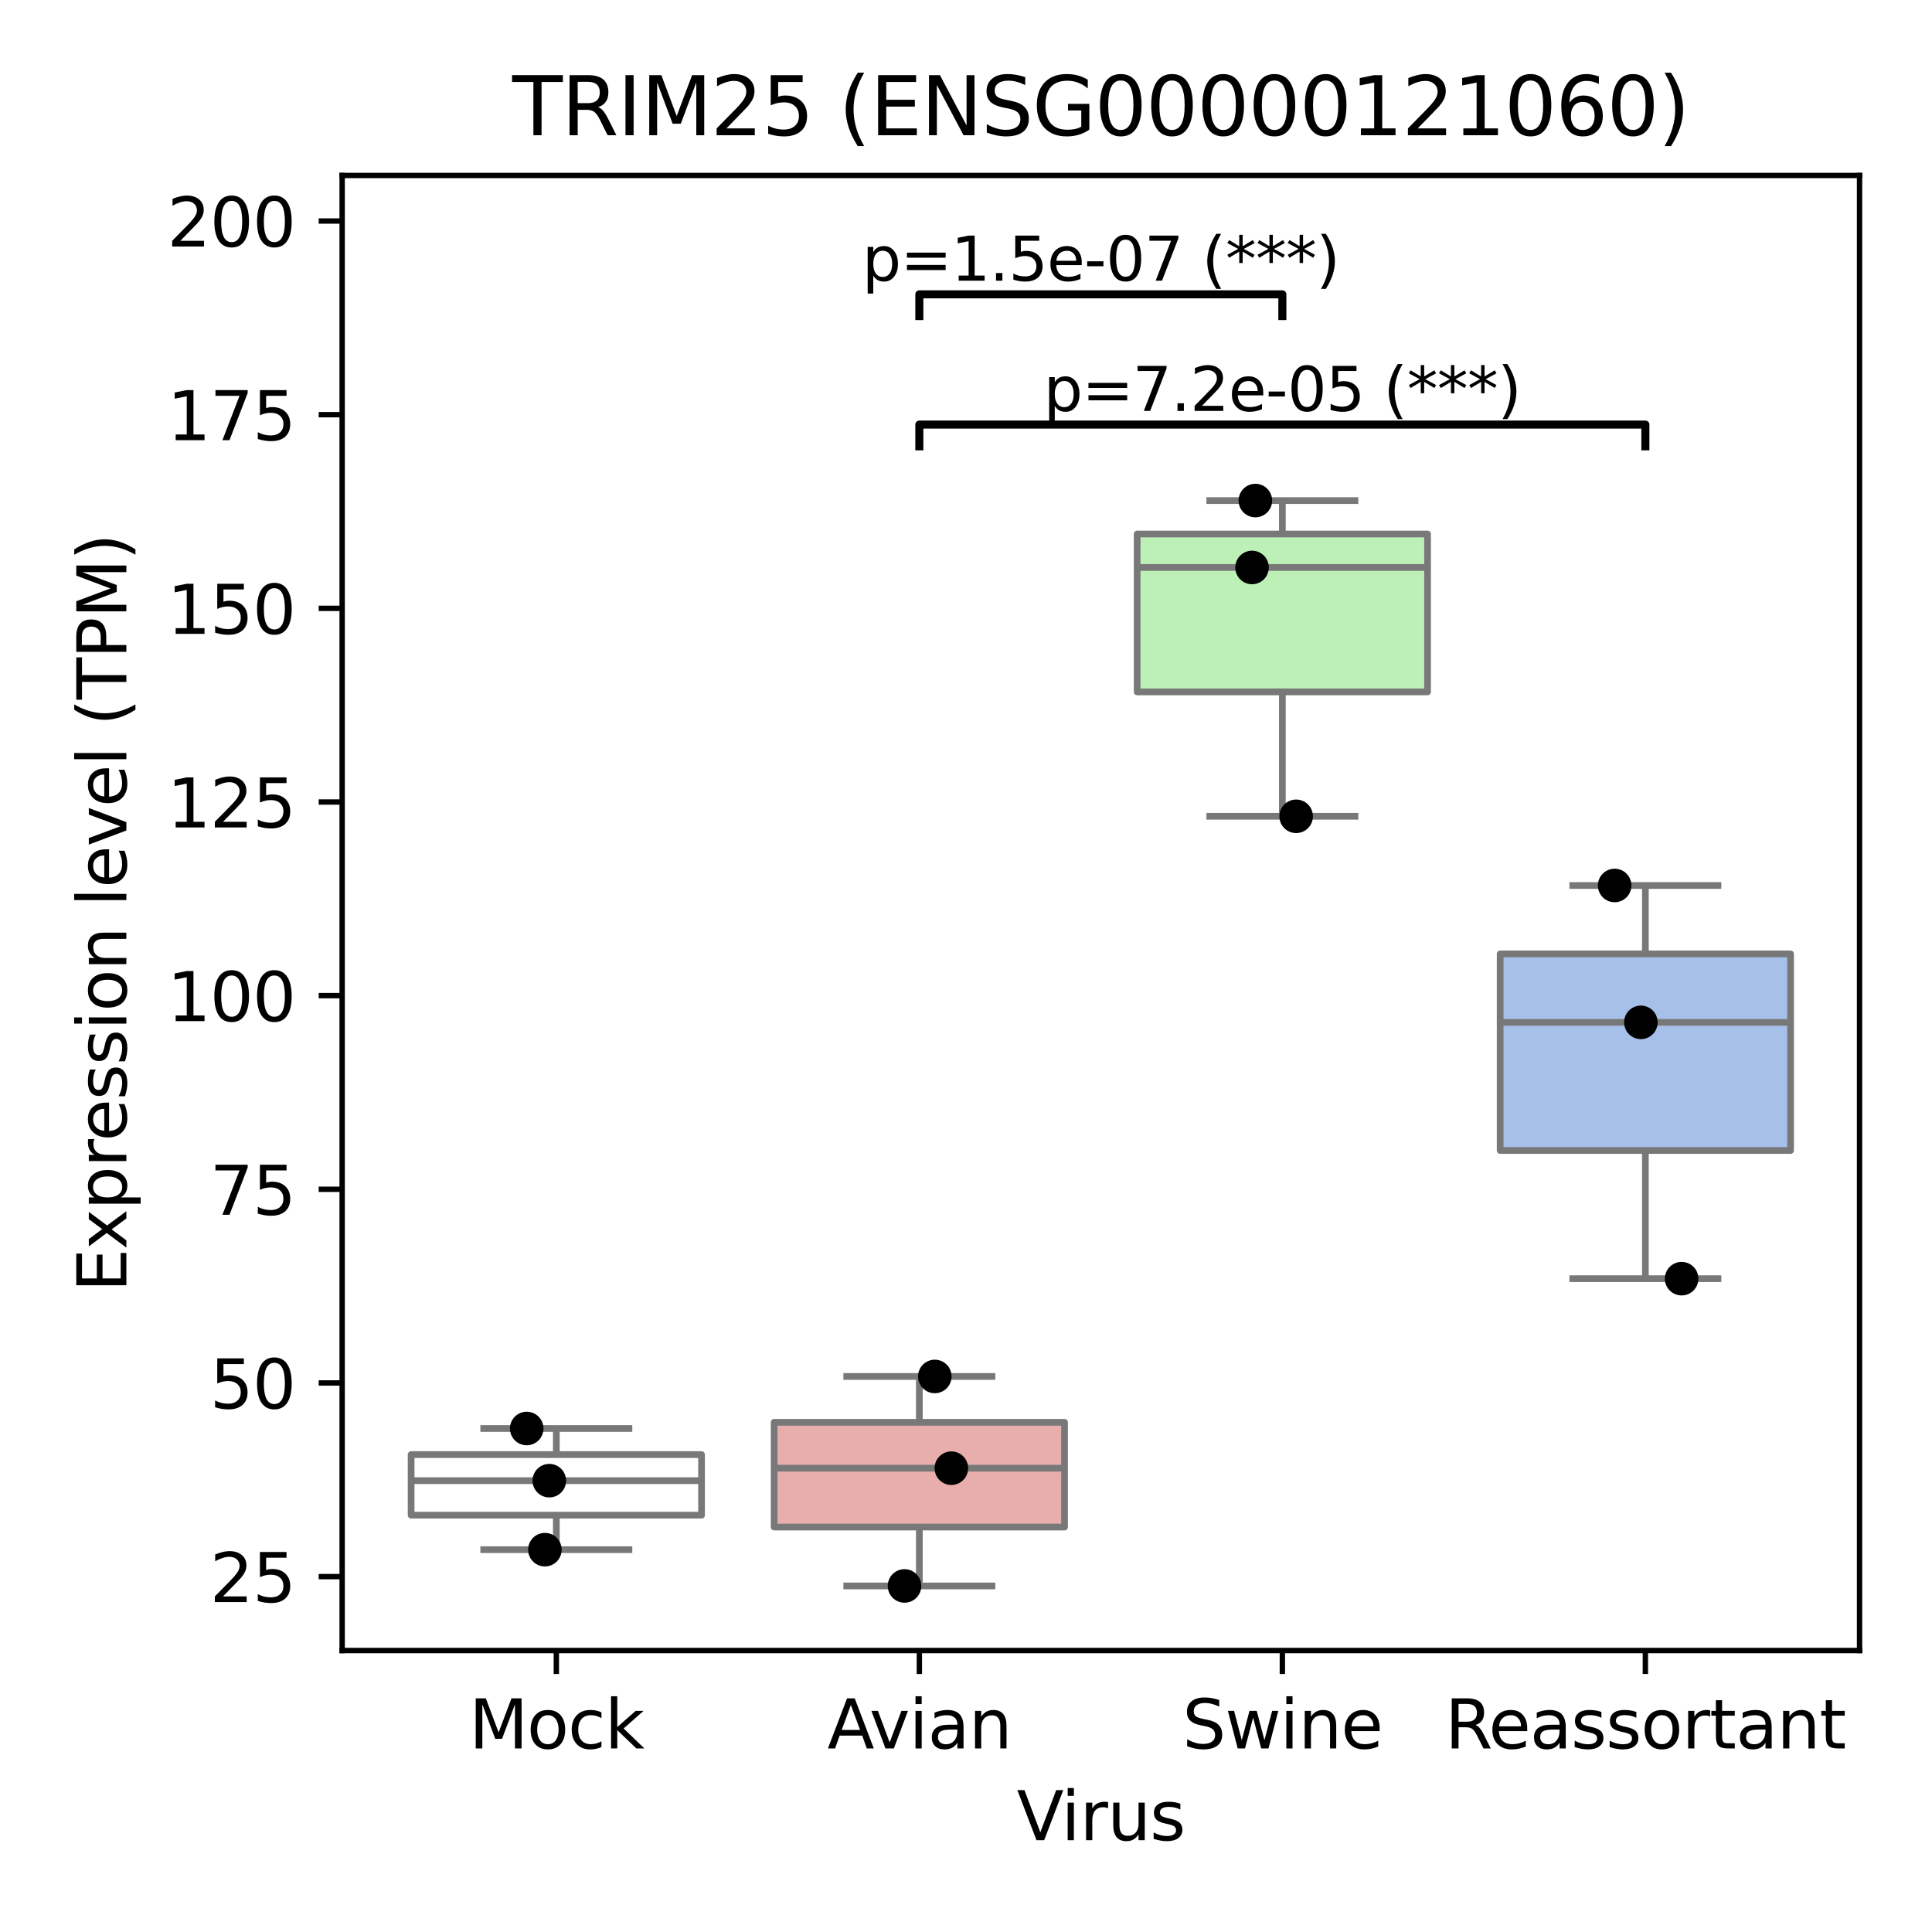<?xml version="1.0" encoding="utf-8" standalone="no"?>
<!DOCTYPE svg PUBLIC "-//W3C//DTD SVG 1.1//EN"
  "http://www.w3.org/Graphics/SVG/1.1/DTD/svg11.dtd">
<svg xmlns:xlink="http://www.w3.org/1999/xlink" width="288pt" height="288pt" viewBox="0 0 288 288" xmlns="http://www.w3.org/2000/svg" version="1.1">
 <defs>
  <style type="text/css">*{stroke-linejoin: round; stroke-linecap: butt}</style>
 </defs>
 <g id="figure_1">
  <g id="patch_1">
   <path d="M 0 288 
L 288 288 
L 288 0 
L 0 0 
z
" style="fill: #ffffff"/>
  </g>
  <g id="axes_1">
   <g id="patch_2">
    <path d="M 51.005 246.04 
L 277.2 246.04 
L 277.2 26.16 
L 51.005 26.16 
z
" style="fill: #ffffff"/>
   </g>
   <g id="matplotlib.axis_1">
    <g id="xtick_1">
     <g id="line2d_1">
      <defs>
       <path id="m54abec643b" d="M 0 0 
L 0 3.5 
" style="stroke: #000000; stroke-width: 0.8"/>
      </defs>
      <g>
       <use xlink:href="#m54abec643b" x="82.932" y="246.04" style="stroke: #000000; stroke-width: 0.8"/>
      </g>
     </g>
     <g id="text_1">
      <!-- Mock -->
      <g transform="translate(69.914 260.638) scale(0.1 -0.1)">
       <defs>
        <path id="DejaVuSans-4d" d="M 628 4666 
L 1569 4666 
L 2759 1491 
L 3956 4666 
L 4897 4666 
L 4897 0 
L 4281 0 
L 4281 4097 
L 3078 897 
L 2444 897 
L 1241 4097 
L 1241 0 
L 628 0 
L 628 4666 
z
" transform="scale(0.016)"/>
        <path id="DejaVuSans-6f" d="M 1959 3097 
Q 1497 3097 1228 2736 
Q 959 2375 959 1747 
Q 959 1119 1226 758 
Q 1494 397 1959 397 
Q 2419 397 2687 759 
Q 2956 1122 2956 1747 
Q 2956 2369 2687 2733 
Q 2419 3097 1959 3097 
z
M 1959 3584 
Q 2709 3584 3137 3096 
Q 3566 2609 3566 1747 
Q 3566 888 3137 398 
Q 2709 -91 1959 -91 
Q 1206 -91 779 398 
Q 353 888 353 1747 
Q 353 2609 779 3096 
Q 1206 3584 1959 3584 
z
" transform="scale(0.016)"/>
        <path id="DejaVuSans-63" d="M 3122 3366 
L 3122 2828 
Q 2878 2963 2633 3030 
Q 2388 3097 2138 3097 
Q 1578 3097 1268 2742 
Q 959 2388 959 1747 
Q 959 1106 1268 751 
Q 1578 397 2138 397 
Q 2388 397 2633 464 
Q 2878 531 3122 666 
L 3122 134 
Q 2881 22 2623 -34 
Q 2366 -91 2075 -91 
Q 1284 -91 818 406 
Q 353 903 353 1747 
Q 353 2603 823 3093 
Q 1294 3584 2113 3584 
Q 2378 3584 2631 3529 
Q 2884 3475 3122 3366 
z
" transform="scale(0.016)"/>
        <path id="DejaVuSans-6b" d="M 581 4863 
L 1159 4863 
L 1159 1991 
L 2875 3500 
L 3609 3500 
L 1753 1863 
L 3688 0 
L 2938 0 
L 1159 1709 
L 1159 0 
L 581 0 
L 581 4863 
z
" transform="scale(0.016)"/>
       </defs>
       <use xlink:href="#DejaVuSans-4d"/>
       <use xlink:href="#DejaVuSans-6f" x="86.279"/>
       <use xlink:href="#DejaVuSans-63" x="147.461"/>
       <use xlink:href="#DejaVuSans-6b" x="202.441"/>
      </g>
     </g>
    </g>
    <g id="xtick_2">
     <g id="line2d_2">
      <g>
       <use xlink:href="#m54abec643b" x="137.046" y="246.04" style="stroke: #000000; stroke-width: 0.8"/>
      </g>
     </g>
     <g id="text_2">
      <!-- Avian -->
      <g transform="translate(123.338 260.638) scale(0.1 -0.1)">
       <defs>
        <path id="DejaVuSans-41" d="M 2188 4044 
L 1331 1722 
L 3047 1722 
L 2188 4044 
z
M 1831 4666 
L 2547 4666 
L 4325 0 
L 3669 0 
L 3244 1197 
L 1141 1197 
L 716 0 
L 50 0 
L 1831 4666 
z
" transform="scale(0.016)"/>
        <path id="DejaVuSans-76" d="M 191 3500 
L 800 3500 
L 1894 563 
L 2988 3500 
L 3597 3500 
L 2284 0 
L 1503 0 
L 191 3500 
z
" transform="scale(0.016)"/>
        <path id="DejaVuSans-69" d="M 603 3500 
L 1178 3500 
L 1178 0 
L 603 0 
L 603 3500 
z
M 603 4863 
L 1178 4863 
L 1178 4134 
L 603 4134 
L 603 4863 
z
" transform="scale(0.016)"/>
        <path id="DejaVuSans-61" d="M 2194 1759 
Q 1497 1759 1228 1600 
Q 959 1441 959 1056 
Q 959 750 1161 570 
Q 1363 391 1709 391 
Q 2188 391 2477 730 
Q 2766 1069 2766 1631 
L 2766 1759 
L 2194 1759 
z
M 3341 1997 
L 3341 0 
L 2766 0 
L 2766 531 
Q 2569 213 2275 61 
Q 1981 -91 1556 -91 
Q 1019 -91 701 211 
Q 384 513 384 1019 
Q 384 1609 779 1909 
Q 1175 2209 1959 2209 
L 2766 2209 
L 2766 2266 
Q 2766 2663 2505 2880 
Q 2244 3097 1772 3097 
Q 1472 3097 1187 3025 
Q 903 2953 641 2809 
L 641 3341 
Q 956 3463 1253 3523 
Q 1550 3584 1831 3584 
Q 2591 3584 2966 3190 
Q 3341 2797 3341 1997 
z
" transform="scale(0.016)"/>
        <path id="DejaVuSans-6e" d="M 3513 2113 
L 3513 0 
L 2938 0 
L 2938 2094 
Q 2938 2591 2744 2837 
Q 2550 3084 2163 3084 
Q 1697 3084 1428 2787 
Q 1159 2491 1159 1978 
L 1159 0 
L 581 0 
L 581 3500 
L 1159 3500 
L 1159 2956 
Q 1366 3272 1645 3428 
Q 1925 3584 2291 3584 
Q 2894 3584 3203 3211 
Q 3513 2838 3513 2113 
z
" transform="scale(0.016)"/>
       </defs>
       <use xlink:href="#DejaVuSans-41"/>
       <use xlink:href="#DejaVuSans-76" x="62.533"/>
       <use xlink:href="#DejaVuSans-69" x="121.713"/>
       <use xlink:href="#DejaVuSans-61" x="149.496"/>
       <use xlink:href="#DejaVuSans-6e" x="210.775"/>
      </g>
     </g>
    </g>
    <g id="xtick_3">
     <g id="line2d_3">
      <g>
       <use xlink:href="#m54abec643b" x="191.159" y="246.04" style="stroke: #000000; stroke-width: 0.8"/>
      </g>
     </g>
     <g id="text_3">
      <!-- Swine -->
      <g transform="translate(176.262 260.638) scale(0.1 -0.1)">
       <defs>
        <path id="DejaVuSans-53" d="M 3425 4513 
L 3425 3897 
Q 3066 4069 2747 4153 
Q 2428 4238 2131 4238 
Q 1616 4238 1336 4038 
Q 1056 3838 1056 3469 
Q 1056 3159 1242 3001 
Q 1428 2844 1947 2747 
L 2328 2669 
Q 3034 2534 3370 2195 
Q 3706 1856 3706 1288 
Q 3706 609 3251 259 
Q 2797 -91 1919 -91 
Q 1588 -91 1214 -16 
Q 841 59 441 206 
L 441 856 
Q 825 641 1194 531 
Q 1563 422 1919 422 
Q 2459 422 2753 634 
Q 3047 847 3047 1241 
Q 3047 1584 2836 1778 
Q 2625 1972 2144 2069 
L 1759 2144 
Q 1053 2284 737 2584 
Q 422 2884 422 3419 
Q 422 4038 858 4394 
Q 1294 4750 2059 4750 
Q 2388 4750 2728 4690 
Q 3069 4631 3425 4513 
z
" transform="scale(0.016)"/>
        <path id="DejaVuSans-77" d="M 269 3500 
L 844 3500 
L 1563 769 
L 2278 3500 
L 2956 3500 
L 3675 769 
L 4391 3500 
L 4966 3500 
L 4050 0 
L 3372 0 
L 2619 2869 
L 1863 0 
L 1184 0 
L 269 3500 
z
" transform="scale(0.016)"/>
        <path id="DejaVuSans-65" d="M 3597 1894 
L 3597 1613 
L 953 1613 
Q 991 1019 1311 708 
Q 1631 397 2203 397 
Q 2534 397 2845 478 
Q 3156 559 3463 722 
L 3463 178 
Q 3153 47 2828 -22 
Q 2503 -91 2169 -91 
Q 1331 -91 842 396 
Q 353 884 353 1716 
Q 353 2575 817 3079 
Q 1281 3584 2069 3584 
Q 2775 3584 3186 3129 
Q 3597 2675 3597 1894 
z
M 3022 2063 
Q 3016 2534 2758 2815 
Q 2500 3097 2075 3097 
Q 1594 3097 1305 2825 
Q 1016 2553 972 2059 
L 3022 2063 
z
" transform="scale(0.016)"/>
       </defs>
       <use xlink:href="#DejaVuSans-53"/>
       <use xlink:href="#DejaVuSans-77" x="63.477"/>
       <use xlink:href="#DejaVuSans-69" x="145.264"/>
       <use xlink:href="#DejaVuSans-6e" x="173.047"/>
       <use xlink:href="#DejaVuSans-65" x="236.426"/>
      </g>
     </g>
    </g>
    <g id="xtick_4">
     <g id="line2d_4">
      <g>
       <use xlink:href="#m54abec643b" x="245.273" y="246.04" style="stroke: #000000; stroke-width: 0.8"/>
      </g>
     </g>
     <g id="text_4">
      <!-- Reassortant -->
      <g transform="translate(215.406 260.638) scale(0.1 -0.1)">
       <defs>
        <path id="DejaVuSans-52" d="M 2841 2188 
Q 3044 2119 3236 1894 
Q 3428 1669 3622 1275 
L 4263 0 
L 3584 0 
L 2988 1197 
Q 2756 1666 2539 1819 
Q 2322 1972 1947 1972 
L 1259 1972 
L 1259 0 
L 628 0 
L 628 4666 
L 2053 4666 
Q 2853 4666 3247 4331 
Q 3641 3997 3641 3322 
Q 3641 2881 3436 2590 
Q 3231 2300 2841 2188 
z
M 1259 4147 
L 1259 2491 
L 2053 2491 
Q 2509 2491 2742 2702 
Q 2975 2913 2975 3322 
Q 2975 3731 2742 3939 
Q 2509 4147 2053 4147 
L 1259 4147 
z
" transform="scale(0.016)"/>
        <path id="DejaVuSans-73" d="M 2834 3397 
L 2834 2853 
Q 2591 2978 2328 3040 
Q 2066 3103 1784 3103 
Q 1356 3103 1142 2972 
Q 928 2841 928 2578 
Q 928 2378 1081 2264 
Q 1234 2150 1697 2047 
L 1894 2003 
Q 2506 1872 2764 1633 
Q 3022 1394 3022 966 
Q 3022 478 2636 193 
Q 2250 -91 1575 -91 
Q 1294 -91 989 -36 
Q 684 19 347 128 
L 347 722 
Q 666 556 975 473 
Q 1284 391 1588 391 
Q 1994 391 2212 530 
Q 2431 669 2431 922 
Q 2431 1156 2273 1281 
Q 2116 1406 1581 1522 
L 1381 1569 
Q 847 1681 609 1914 
Q 372 2147 372 2553 
Q 372 3047 722 3315 
Q 1072 3584 1716 3584 
Q 2034 3584 2315 3537 
Q 2597 3491 2834 3397 
z
" transform="scale(0.016)"/>
        <path id="DejaVuSans-72" d="M 2631 2963 
Q 2534 3019 2420 3045 
Q 2306 3072 2169 3072 
Q 1681 3072 1420 2755 
Q 1159 2438 1159 1844 
L 1159 0 
L 581 0 
L 581 3500 
L 1159 3500 
L 1159 2956 
Q 1341 3275 1631 3429 
Q 1922 3584 2338 3584 
Q 2397 3584 2469 3576 
Q 2541 3569 2628 3553 
L 2631 2963 
z
" transform="scale(0.016)"/>
        <path id="DejaVuSans-74" d="M 1172 4494 
L 1172 3500 
L 2356 3500 
L 2356 3053 
L 1172 3053 
L 1172 1153 
Q 1172 725 1289 603 
Q 1406 481 1766 481 
L 2356 481 
L 2356 0 
L 1766 0 
Q 1100 0 847 248 
Q 594 497 594 1153 
L 594 3053 
L 172 3053 
L 172 3500 
L 594 3500 
L 594 4494 
L 1172 4494 
z
" transform="scale(0.016)"/>
       </defs>
       <use xlink:href="#DejaVuSans-52"/>
       <use xlink:href="#DejaVuSans-65" x="64.982"/>
       <use xlink:href="#DejaVuSans-61" x="126.506"/>
       <use xlink:href="#DejaVuSans-73" x="187.785"/>
       <use xlink:href="#DejaVuSans-73" x="239.885"/>
       <use xlink:href="#DejaVuSans-6f" x="291.984"/>
       <use xlink:href="#DejaVuSans-72" x="353.166"/>
       <use xlink:href="#DejaVuSans-74" x="394.279"/>
       <use xlink:href="#DejaVuSans-61" x="433.488"/>
       <use xlink:href="#DejaVuSans-6e" x="494.768"/>
       <use xlink:href="#DejaVuSans-74" x="558.146"/>
      </g>
     </g>
    </g>
    <g id="text_5">
     <!-- Virus -->
     <g transform="translate(151.577 274.317) scale(0.1 -0.1)">
      <defs>
       <path id="DejaVuSans-56" d="M 1831 0 
L 50 4666 
L 709 4666 
L 2188 738 
L 3669 4666 
L 4325 4666 
L 2547 0 
L 1831 0 
z
" transform="scale(0.016)"/>
       <path id="DejaVuSans-75" d="M 544 1381 
L 544 3500 
L 1119 3500 
L 1119 1403 
Q 1119 906 1312 657 
Q 1506 409 1894 409 
Q 2359 409 2629 706 
Q 2900 1003 2900 1516 
L 2900 3500 
L 3475 3500 
L 3475 0 
L 2900 0 
L 2900 538 
Q 2691 219 2414 64 
Q 2138 -91 1772 -91 
Q 1169 -91 856 284 
Q 544 659 544 1381 
z
M 1991 3584 
L 1991 3584 
z
" transform="scale(0.016)"/>
      </defs>
      <use xlink:href="#DejaVuSans-56"/>
      <use xlink:href="#DejaVuSans-69" x="66.158"/>
      <use xlink:href="#DejaVuSans-72" x="93.941"/>
      <use xlink:href="#DejaVuSans-75" x="135.055"/>
      <use xlink:href="#DejaVuSans-73" x="198.434"/>
     </g>
    </g>
   </g>
   <g id="matplotlib.axis_2">
    <g id="ytick_1">
     <g id="line2d_5">
      <defs>
       <path id="m558fa9cf39" d="M 0 0 
L -3.5 0 
" style="stroke: #000000; stroke-width: 0.8"/>
      </defs>
      <g>
       <use xlink:href="#m558fa9cf39" x="51.005" y="235.021" style="stroke: #000000; stroke-width: 0.8"/>
      </g>
     </g>
     <g id="text_6">
      <!-- 25 -->
      <g transform="translate(31.28 238.821) scale(0.1 -0.1)">
       <defs>
        <path id="DejaVuSans-32" d="M 1228 531 
L 3431 531 
L 3431 0 
L 469 0 
L 469 531 
Q 828 903 1448 1529 
Q 2069 2156 2228 2338 
Q 2531 2678 2651 2914 
Q 2772 3150 2772 3378 
Q 2772 3750 2511 3984 
Q 2250 4219 1831 4219 
Q 1534 4219 1204 4116 
Q 875 4013 500 3803 
L 500 4441 
Q 881 4594 1212 4672 
Q 1544 4750 1819 4750 
Q 2544 4750 2975 4387 
Q 3406 4025 3406 3419 
Q 3406 3131 3298 2873 
Q 3191 2616 2906 2266 
Q 2828 2175 2409 1742 
Q 1991 1309 1228 531 
z
" transform="scale(0.016)"/>
        <path id="DejaVuSans-35" d="M 691 4666 
L 3169 4666 
L 3169 4134 
L 1269 4134 
L 1269 2991 
Q 1406 3038 1543 3061 
Q 1681 3084 1819 3084 
Q 2600 3084 3056 2656 
Q 3513 2228 3513 1497 
Q 3513 744 3044 326 
Q 2575 -91 1722 -91 
Q 1428 -91 1123 -41 
Q 819 9 494 109 
L 494 744 
Q 775 591 1075 516 
Q 1375 441 1709 441 
Q 2250 441 2565 725 
Q 2881 1009 2881 1497 
Q 2881 1984 2565 2268 
Q 2250 2553 1709 2553 
Q 1456 2553 1204 2497 
Q 953 2441 691 2322 
L 691 4666 
z
" transform="scale(0.016)"/>
       </defs>
       <use xlink:href="#DejaVuSans-32"/>
       <use xlink:href="#DejaVuSans-35" x="63.623"/>
      </g>
     </g>
    </g>
    <g id="ytick_2">
     <g id="line2d_6">
      <g>
       <use xlink:href="#m558fa9cf39" x="51.005" y="206.154" style="stroke: #000000; stroke-width: 0.8"/>
      </g>
     </g>
     <g id="text_7">
      <!-- 50 -->
      <g transform="translate(31.28 209.953) scale(0.1 -0.1)">
       <defs>
        <path id="DejaVuSans-30" d="M 2034 4250 
Q 1547 4250 1301 3770 
Q 1056 3291 1056 2328 
Q 1056 1369 1301 889 
Q 1547 409 2034 409 
Q 2525 409 2770 889 
Q 3016 1369 3016 2328 
Q 3016 3291 2770 3770 
Q 2525 4250 2034 4250 
z
M 2034 4750 
Q 2819 4750 3233 4129 
Q 3647 3509 3647 2328 
Q 3647 1150 3233 529 
Q 2819 -91 2034 -91 
Q 1250 -91 836 529 
Q 422 1150 422 2328 
Q 422 3509 836 4129 
Q 1250 4750 2034 4750 
z
" transform="scale(0.016)"/>
       </defs>
       <use xlink:href="#DejaVuSans-35"/>
       <use xlink:href="#DejaVuSans-30" x="63.623"/>
      </g>
     </g>
    </g>
    <g id="ytick_3">
     <g id="line2d_7">
      <g>
       <use xlink:href="#m558fa9cf39" x="51.005" y="177.287" style="stroke: #000000; stroke-width: 0.8"/>
      </g>
     </g>
     <g id="text_8">
      <!-- 75 -->
      <g transform="translate(31.28 181.086) scale(0.1 -0.1)">
       <defs>
        <path id="DejaVuSans-37" d="M 525 4666 
L 3525 4666 
L 3525 4397 
L 1831 0 
L 1172 0 
L 2766 4134 
L 525 4134 
L 525 4666 
z
" transform="scale(0.016)"/>
       </defs>
       <use xlink:href="#DejaVuSans-37"/>
       <use xlink:href="#DejaVuSans-35" x="63.623"/>
      </g>
     </g>
    </g>
    <g id="ytick_4">
     <g id="line2d_8">
      <g>
       <use xlink:href="#m558fa9cf39" x="51.005" y="148.419" style="stroke: #000000; stroke-width: 0.8"/>
      </g>
     </g>
     <g id="text_9">
      <!-- 100 -->
      <g transform="translate(24.918 152.219) scale(0.1 -0.1)">
       <defs>
        <path id="DejaVuSans-31" d="M 794 531 
L 1825 531 
L 1825 4091 
L 703 3866 
L 703 4441 
L 1819 4666 
L 2450 4666 
L 2450 531 
L 3481 531 
L 3481 0 
L 794 0 
L 794 531 
z
" transform="scale(0.016)"/>
       </defs>
       <use xlink:href="#DejaVuSans-31"/>
       <use xlink:href="#DejaVuSans-30" x="63.623"/>
       <use xlink:href="#DejaVuSans-30" x="127.246"/>
      </g>
     </g>
    </g>
    <g id="ytick_5">
     <g id="line2d_9">
      <g>
       <use xlink:href="#m558fa9cf39" x="51.005" y="119.552" style="stroke: #000000; stroke-width: 0.8"/>
      </g>
     </g>
     <g id="text_10">
      <!-- 125 -->
      <g transform="translate(24.918 123.351) scale(0.1 -0.1)">
       <use xlink:href="#DejaVuSans-31"/>
       <use xlink:href="#DejaVuSans-32" x="63.623"/>
       <use xlink:href="#DejaVuSans-35" x="127.246"/>
      </g>
     </g>
    </g>
    <g id="ytick_6">
     <g id="line2d_10">
      <g>
       <use xlink:href="#m558fa9cf39" x="51.005" y="90.685" style="stroke: #000000; stroke-width: 0.8"/>
      </g>
     </g>
     <g id="text_11">
      <!-- 150 -->
      <g transform="translate(24.918 94.484) scale(0.1 -0.1)">
       <use xlink:href="#DejaVuSans-31"/>
       <use xlink:href="#DejaVuSans-35" x="63.623"/>
       <use xlink:href="#DejaVuSans-30" x="127.246"/>
      </g>
     </g>
    </g>
    <g id="ytick_7">
     <g id="line2d_11">
      <g>
       <use xlink:href="#m558fa9cf39" x="51.005" y="61.817" style="stroke: #000000; stroke-width: 0.8"/>
      </g>
     </g>
     <g id="text_12">
      <!-- 175 -->
      <g transform="translate(24.918 65.617) scale(0.1 -0.1)">
       <use xlink:href="#DejaVuSans-31"/>
       <use xlink:href="#DejaVuSans-37" x="63.623"/>
       <use xlink:href="#DejaVuSans-35" x="127.246"/>
      </g>
     </g>
    </g>
    <g id="ytick_8">
     <g id="line2d_12">
      <g>
       <use xlink:href="#m558fa9cf39" x="51.005" y="32.95" style="stroke: #000000; stroke-width: 0.8"/>
      </g>
     </g>
     <g id="text_13">
      <!-- 200 -->
      <g transform="translate(24.918 36.749) scale(0.1 -0.1)">
       <use xlink:href="#DejaVuSans-32"/>
       <use xlink:href="#DejaVuSans-30" x="63.623"/>
       <use xlink:href="#DejaVuSans-30" x="127.246"/>
      </g>
     </g>
    </g>
    <g id="text_14">
     <!-- Expression level (TPM) -->
     <g transform="translate(18.838 192.592) rotate(-90) scale(0.1 -0.1)">
      <defs>
       <path id="DejaVuSans-45" d="M 628 4666 
L 3578 4666 
L 3578 4134 
L 1259 4134 
L 1259 2753 
L 3481 2753 
L 3481 2222 
L 1259 2222 
L 1259 531 
L 3634 531 
L 3634 0 
L 628 0 
L 628 4666 
z
" transform="scale(0.016)"/>
       <path id="DejaVuSans-78" d="M 3513 3500 
L 2247 1797 
L 3578 0 
L 2900 0 
L 1881 1375 
L 863 0 
L 184 0 
L 1544 1831 
L 300 3500 
L 978 3500 
L 1906 2253 
L 2834 3500 
L 3513 3500 
z
" transform="scale(0.016)"/>
       <path id="DejaVuSans-70" d="M 1159 525 
L 1159 -1331 
L 581 -1331 
L 581 3500 
L 1159 3500 
L 1159 2969 
Q 1341 3281 1617 3432 
Q 1894 3584 2278 3584 
Q 2916 3584 3314 3078 
Q 3713 2572 3713 1747 
Q 3713 922 3314 415 
Q 2916 -91 2278 -91 
Q 1894 -91 1617 61 
Q 1341 213 1159 525 
z
M 3116 1747 
Q 3116 2381 2855 2742 
Q 2594 3103 2138 3103 
Q 1681 3103 1420 2742 
Q 1159 2381 1159 1747 
Q 1159 1113 1420 752 
Q 1681 391 2138 391 
Q 2594 391 2855 752 
Q 3116 1113 3116 1747 
z
" transform="scale(0.016)"/>
       <path id="DejaVuSans-20" transform="scale(0.016)"/>
       <path id="DejaVuSans-6c" d="M 603 4863 
L 1178 4863 
L 1178 0 
L 603 0 
L 603 4863 
z
" transform="scale(0.016)"/>
       <path id="DejaVuSans-28" d="M 1984 4856 
Q 1566 4138 1362 3434 
Q 1159 2731 1159 2009 
Q 1159 1288 1364 580 
Q 1569 -128 1984 -844 
L 1484 -844 
Q 1016 -109 783 600 
Q 550 1309 550 2009 
Q 550 2706 781 3412 
Q 1013 4119 1484 4856 
L 1984 4856 
z
" transform="scale(0.016)"/>
       <path id="DejaVuSans-54" d="M -19 4666 
L 3928 4666 
L 3928 4134 
L 2272 4134 
L 2272 0 
L 1638 0 
L 1638 4134 
L -19 4134 
L -19 4666 
z
" transform="scale(0.016)"/>
       <path id="DejaVuSans-50" d="M 1259 4147 
L 1259 2394 
L 2053 2394 
Q 2494 2394 2734 2622 
Q 2975 2850 2975 3272 
Q 2975 3691 2734 3919 
Q 2494 4147 2053 4147 
L 1259 4147 
z
M 628 4666 
L 2053 4666 
Q 2838 4666 3239 4311 
Q 3641 3956 3641 3272 
Q 3641 2581 3239 2228 
Q 2838 1875 2053 1875 
L 1259 1875 
L 1259 0 
L 628 0 
L 628 4666 
z
" transform="scale(0.016)"/>
       <path id="DejaVuSans-29" d="M 513 4856 
L 1013 4856 
Q 1481 4119 1714 3412 
Q 1947 2706 1947 2009 
Q 1947 1309 1714 600 
Q 1481 -109 1013 -844 
L 513 -844 
Q 928 -128 1133 580 
Q 1338 1288 1338 2009 
Q 1338 2731 1133 3434 
Q 928 4138 513 4856 
z
" transform="scale(0.016)"/>
      </defs>
      <use xlink:href="#DejaVuSans-45"/>
      <use xlink:href="#DejaVuSans-78" x="63.184"/>
      <use xlink:href="#DejaVuSans-70" x="122.363"/>
      <use xlink:href="#DejaVuSans-72" x="185.84"/>
      <use xlink:href="#DejaVuSans-65" x="224.703"/>
      <use xlink:href="#DejaVuSans-73" x="286.227"/>
      <use xlink:href="#DejaVuSans-73" x="338.326"/>
      <use xlink:href="#DejaVuSans-69" x="390.426"/>
      <use xlink:href="#DejaVuSans-6f" x="418.209"/>
      <use xlink:href="#DejaVuSans-6e" x="479.391"/>
      <use xlink:href="#DejaVuSans-20" x="542.77"/>
      <use xlink:href="#DejaVuSans-6c" x="574.557"/>
      <use xlink:href="#DejaVuSans-65" x="602.34"/>
      <use xlink:href="#DejaVuSans-76" x="663.863"/>
      <use xlink:href="#DejaVuSans-65" x="723.043"/>
      <use xlink:href="#DejaVuSans-6c" x="784.566"/>
      <use xlink:href="#DejaVuSans-20" x="812.35"/>
      <use xlink:href="#DejaVuSans-28" x="844.137"/>
      <use xlink:href="#DejaVuSans-54" x="883.15"/>
      <use xlink:href="#DejaVuSans-50" x="944.234"/>
      <use xlink:href="#DejaVuSans-4d" x="1004.537"/>
      <use xlink:href="#DejaVuSans-29" x="1090.816"/>
     </g>
    </g>
   </g>
   <g id="patch_3">
    <path d="M 61.287 225.864 
L 104.578 225.864 
L 104.578 216.833 
L 61.287 216.833 
L 61.287 225.864 
z
" clip-path="url(#p3c55f1a55c)" style="fill: #ffffff; stroke: #787878; stroke-linejoin: miter"/>
   </g>
   <g id="line2d_13">
    <path d="M 82.932 225.864 
L 82.932 231.007 
" clip-path="url(#p3c55f1a55c)" style="fill: none; stroke: #787878"/>
   </g>
   <g id="line2d_14">
    <path d="M 82.932 216.833 
L 82.932 212.945 
" clip-path="url(#p3c55f1a55c)" style="fill: none; stroke: #787878"/>
   </g>
   <g id="line2d_15">
    <path d="M 72.109 231.007 
L 93.755 231.007 
" clip-path="url(#p3c55f1a55c)" style="fill: none; stroke: #787878; stroke-linecap: square"/>
   </g>
   <g id="line2d_16">
    <path d="M 72.109 212.945 
L 93.755 212.945 
" clip-path="url(#p3c55f1a55c)" style="fill: none; stroke: #787878; stroke-linecap: square"/>
   </g>
   <g id="line2d_17"/>
   <g id="patch_4">
    <path d="M 115.4 227.637 
L 158.691 227.637 
L 158.691 212.023 
L 115.4 212.023 
L 115.4 227.637 
z
" clip-path="url(#p3c55f1a55c)" style="fill: #e8adad; stroke: #787878; stroke-linejoin: miter"/>
   </g>
   <g id="line2d_18">
    <path d="M 137.046 227.637 
L 137.046 236.413 
" clip-path="url(#p3c55f1a55c)" style="fill: none; stroke: #787878"/>
   </g>
   <g id="line2d_19">
    <path d="M 137.046 212.023 
L 137.046 205.185 
" clip-path="url(#p3c55f1a55c)" style="fill: none; stroke: #787878"/>
   </g>
   <g id="line2d_20">
    <path d="M 126.223 236.413 
L 147.868 236.413 
" clip-path="url(#p3c55f1a55c)" style="fill: none; stroke: #787878; stroke-linecap: square"/>
   </g>
   <g id="line2d_21">
    <path d="M 126.223 205.185 
L 147.868 205.185 
" clip-path="url(#p3c55f1a55c)" style="fill: none; stroke: #787878; stroke-linecap: square"/>
   </g>
   <g id="line2d_22"/>
   <g id="patch_5">
    <path d="M 169.514 103.138 
L 212.805 103.138 
L 212.805 79.604 
L 169.514 79.604 
L 169.514 103.138 
z
" clip-path="url(#p3c55f1a55c)" style="fill: #bdf0b7; stroke: #787878; stroke-linejoin: miter"/>
   </g>
   <g id="line2d_23">
    <path d="M 191.159 103.138 
L 191.159 121.685 
" clip-path="url(#p3c55f1a55c)" style="fill: none; stroke: #787878"/>
   </g>
   <g id="line2d_24">
    <path d="M 191.159 79.604 
L 191.159 74.618 
" clip-path="url(#p3c55f1a55c)" style="fill: none; stroke: #787878"/>
   </g>
   <g id="line2d_25">
    <path d="M 180.337 121.685 
L 201.982 121.685 
" clip-path="url(#p3c55f1a55c)" style="fill: none; stroke: #787878; stroke-linecap: square"/>
   </g>
   <g id="line2d_26">
    <path d="M 180.337 74.618 
L 201.982 74.618 
" clip-path="url(#p3c55f1a55c)" style="fill: none; stroke: #787878; stroke-linecap: square"/>
   </g>
   <g id="line2d_27"/>
   <g id="patch_6">
    <path d="M 223.627 171.505 
L 266.918 171.505 
L 266.918 142.198 
L 223.627 142.198 
L 223.627 171.505 
z
" clip-path="url(#p3c55f1a55c)" style="fill: #a6c0ea; stroke: #787878; stroke-linejoin: miter"/>
   </g>
   <g id="line2d_28">
    <path d="M 245.273 171.505 
L 245.273 190.609 
" clip-path="url(#p3c55f1a55c)" style="fill: none; stroke: #787878"/>
   </g>
   <g id="line2d_29">
    <path d="M 245.273 142.198 
L 245.273 131.996 
" clip-path="url(#p3c55f1a55c)" style="fill: none; stroke: #787878"/>
   </g>
   <g id="line2d_30">
    <path d="M 234.45 190.609 
L 256.096 190.609 
" clip-path="url(#p3c55f1a55c)" style="fill: none; stroke: #787878; stroke-linecap: square"/>
   </g>
   <g id="line2d_31">
    <path d="M 234.45 131.996 
L 256.096 131.996 
" clip-path="url(#p3c55f1a55c)" style="fill: none; stroke: #787878; stroke-linecap: square"/>
   </g>
   <g id="line2d_32"/>
   <g id="line2d_33">
    <path d="M 137.046 66.528 
L 137.046 63.292 
L 245.273 63.292 
L 245.273 66.528 
" clip-path="url(#p3c55f1a55c)" style="fill: none; stroke: #000000; stroke-width: 1.2; stroke-linecap: square"/>
   </g>
   <g id="line2d_34">
    <path d="M 137.046 47.113 
L 137.046 43.877 
L 191.159 43.877 
L 191.159 47.113 
" clip-path="url(#p3c55f1a55c)" style="fill: none; stroke: #000000; stroke-width: 1.2; stroke-linecap: square"/>
   </g>
   <g id="line2d_35">
    <path d="M 61.287 220.72 
L 104.578 220.72 
" clip-path="url(#p3c55f1a55c)" style="fill: none; stroke: #787878"/>
   </g>
   <g id="line2d_36">
    <path d="M 115.4 218.861 
L 158.691 218.861 
" clip-path="url(#p3c55f1a55c)" style="fill: none; stroke: #787878"/>
   </g>
   <g id="line2d_37">
    <path d="M 169.514 84.591 
L 212.805 84.591 
" clip-path="url(#p3c55f1a55c)" style="fill: none; stroke: #787878"/>
   </g>
   <g id="line2d_38">
    <path d="M 223.627 152.401 
L 266.918 152.401 
" clip-path="url(#p3c55f1a55c)" style="fill: none; stroke: #787878"/>
   </g>
   <g id="patch_7">
    <path d="M 51.005 246.04 
L 51.005 26.16 
" style="fill: none; stroke: #000000; stroke-width: 0.8; stroke-linejoin: miter; stroke-linecap: square"/>
   </g>
   <g id="patch_8">
    <path d="M 277.2 246.04 
L 277.2 26.16 
" style="fill: none; stroke: #000000; stroke-width: 0.8; stroke-linejoin: miter; stroke-linecap: square"/>
   </g>
   <g id="patch_9">
    <path d="M 51.005 246.04 
L 277.2 246.04 
" style="fill: none; stroke: #000000; stroke-width: 0.8; stroke-linejoin: miter; stroke-linecap: square"/>
   </g>
   <g id="patch_10">
    <path d="M 51.005 26.16 
L 277.2 26.16 
" style="fill: none; stroke: #000000; stroke-width: 0.8; stroke-linejoin: miter; stroke-linecap: square"/>
   </g>
   <g id="PathCollection_1">
    <defs>
     <path id="me11b3db7de" d="M 0 2.5 
C 0.663 2.5 1.299 2.237 1.768 1.768 
C 2.237 1.299 2.5 0.663 2.5 0 
C 2.5 -0.663 2.237 -1.299 1.768 -1.768 
C 1.299 -2.237 0.663 -2.5 0 -2.5 
C -0.663 -2.5 -1.299 -2.237 -1.768 -1.768 
C -2.237 -1.299 -2.5 -0.663 -2.5 0 
C -2.5 0.663 -2.237 1.299 -1.768 1.768 
C -1.299 2.237 -0.663 2.5 0 2.5 
z
"/>
    </defs>
    <g clip-path="url(#p3c55f1a55c)">
     <use xlink:href="#me11b3db7de" x="81.227" y="231.007"/>
     <use xlink:href="#me11b3db7de" x="81.883" y="220.72"/>
     <use xlink:href="#me11b3db7de" x="78.516" y="212.945"/>
    </g>
   </g>
   <g id="PathCollection_2">
    <g clip-path="url(#p3c55f1a55c)">
     <use xlink:href="#me11b3db7de" x="139.351" y="205.185"/>
     <use xlink:href="#me11b3db7de" x="141.817" y="218.861"/>
     <use xlink:href="#me11b3db7de" x="134.834" y="236.413"/>
    </g>
   </g>
   <g id="PathCollection_3">
    <g clip-path="url(#p3c55f1a55c)">
     <use xlink:href="#me11b3db7de" x="193.215" y="121.685"/>
     <use xlink:href="#me11b3db7de" x="187.135" y="74.618"/>
     <use xlink:href="#me11b3db7de" x="186.639" y="84.591"/>
    </g>
   </g>
   <g id="PathCollection_4">
    <g clip-path="url(#p3c55f1a55c)">
     <use xlink:href="#me11b3db7de" x="250.676" y="190.609"/>
     <use xlink:href="#me11b3db7de" x="244.603" y="152.401"/>
     <use xlink:href="#me11b3db7de" x="240.694" y="131.996"/>
    </g>
   </g>
   <g id="text_15">
    <!-- p=7.2e-05 (***) -->
    <g transform="translate(155.565 61.259) scale(0.09 -0.09)">
     <defs>
      <path id="DejaVuSans-3d" d="M 678 2906 
L 4684 2906 
L 4684 2381 
L 678 2381 
L 678 2906 
z
M 678 1631 
L 4684 1631 
L 4684 1100 
L 678 1100 
L 678 1631 
z
" transform="scale(0.016)"/>
      <path id="DejaVuSans-2e" d="M 684 794 
L 1344 794 
L 1344 0 
L 684 0 
L 684 794 
z
" transform="scale(0.016)"/>
      <path id="DejaVuSans-2d" d="M 313 2009 
L 1997 2009 
L 1997 1497 
L 313 1497 
L 313 2009 
z
" transform="scale(0.016)"/>
      <path id="DejaVuSans-2a" d="M 3009 3897 
L 1888 3291 
L 3009 2681 
L 2828 2375 
L 1778 3009 
L 1778 1831 
L 1422 1831 
L 1422 3009 
L 372 2375 
L 191 2681 
L 1313 3291 
L 191 3897 
L 372 4206 
L 1422 3572 
L 1422 4750 
L 1778 4750 
L 1778 3572 
L 2828 4206 
L 3009 3897 
z
" transform="scale(0.016)"/>
     </defs>
     <use xlink:href="#DejaVuSans-70"/>
     <use xlink:href="#DejaVuSans-3d" x="63.477"/>
     <use xlink:href="#DejaVuSans-37" x="147.266"/>
     <use xlink:href="#DejaVuSans-2e" x="210.889"/>
     <use xlink:href="#DejaVuSans-32" x="242.676"/>
     <use xlink:href="#DejaVuSans-65" x="306.299"/>
     <use xlink:href="#DejaVuSans-2d" x="367.822"/>
     <use xlink:href="#DejaVuSans-30" x="403.906"/>
     <use xlink:href="#DejaVuSans-35" x="467.529"/>
     <use xlink:href="#DejaVuSans-20" x="531.152"/>
     <use xlink:href="#DejaVuSans-28" x="562.939"/>
     <use xlink:href="#DejaVuSans-2a" x="601.953"/>
     <use xlink:href="#DejaVuSans-2a" x="651.953"/>
     <use xlink:href="#DejaVuSans-2a" x="701.953"/>
     <use xlink:href="#DejaVuSans-29" x="751.953"/>
    </g>
   </g>
   <g id="text_16">
    <!-- p=1.5e-07 (***) -->
    <g transform="translate(128.508 41.843) scale(0.09 -0.09)">
     <use xlink:href="#DejaVuSans-70"/>
     <use xlink:href="#DejaVuSans-3d" x="63.477"/>
     <use xlink:href="#DejaVuSans-31" x="147.266"/>
     <use xlink:href="#DejaVuSans-2e" x="210.889"/>
     <use xlink:href="#DejaVuSans-35" x="242.676"/>
     <use xlink:href="#DejaVuSans-65" x="306.299"/>
     <use xlink:href="#DejaVuSans-2d" x="367.822"/>
     <use xlink:href="#DejaVuSans-30" x="403.906"/>
     <use xlink:href="#DejaVuSans-37" x="467.529"/>
     <use xlink:href="#DejaVuSans-20" x="531.152"/>
     <use xlink:href="#DejaVuSans-28" x="562.939"/>
     <use xlink:href="#DejaVuSans-2a" x="601.953"/>
     <use xlink:href="#DejaVuSans-2a" x="651.953"/>
     <use xlink:href="#DejaVuSans-2a" x="701.953"/>
     <use xlink:href="#DejaVuSans-29" x="751.953"/>
    </g>
   </g>
   <g id="text_17">
    <!-- TRIM25 (ENSG00000121060) -->
    <g transform="translate(76.368 20.16) scale(0.12 -0.12)">
     <defs>
      <path id="DejaVuSans-49" d="M 628 4666 
L 1259 4666 
L 1259 0 
L 628 0 
L 628 4666 
z
" transform="scale(0.016)"/>
      <path id="DejaVuSans-4e" d="M 628 4666 
L 1478 4666 
L 3547 763 
L 3547 4666 
L 4159 4666 
L 4159 0 
L 3309 0 
L 1241 3903 
L 1241 0 
L 628 0 
L 628 4666 
z
" transform="scale(0.016)"/>
      <path id="DejaVuSans-47" d="M 3809 666 
L 3809 1919 
L 2778 1919 
L 2778 2438 
L 4434 2438 
L 4434 434 
Q 4069 175 3628 42 
Q 3188 -91 2688 -91 
Q 1594 -91 976 548 
Q 359 1188 359 2328 
Q 359 3472 976 4111 
Q 1594 4750 2688 4750 
Q 3144 4750 3555 4637 
Q 3966 4525 4313 4306 
L 4313 3634 
Q 3963 3931 3569 4081 
Q 3175 4231 2741 4231 
Q 1884 4231 1454 3753 
Q 1025 3275 1025 2328 
Q 1025 1384 1454 906 
Q 1884 428 2741 428 
Q 3075 428 3337 486 
Q 3600 544 3809 666 
z
" transform="scale(0.016)"/>
      <path id="DejaVuSans-36" d="M 2113 2584 
Q 1688 2584 1439 2293 
Q 1191 2003 1191 1497 
Q 1191 994 1439 701 
Q 1688 409 2113 409 
Q 2538 409 2786 701 
Q 3034 994 3034 1497 
Q 3034 2003 2786 2293 
Q 2538 2584 2113 2584 
z
M 3366 4563 
L 3366 3988 
Q 3128 4100 2886 4159 
Q 2644 4219 2406 4219 
Q 1781 4219 1451 3797 
Q 1122 3375 1075 2522 
Q 1259 2794 1537 2939 
Q 1816 3084 2150 3084 
Q 2853 3084 3261 2657 
Q 3669 2231 3669 1497 
Q 3669 778 3244 343 
Q 2819 -91 2113 -91 
Q 1303 -91 875 529 
Q 447 1150 447 2328 
Q 447 3434 972 4092 
Q 1497 4750 2381 4750 
Q 2619 4750 2861 4703 
Q 3103 4656 3366 4563 
z
" transform="scale(0.016)"/>
     </defs>
     <use xlink:href="#DejaVuSans-54"/>
     <use xlink:href="#DejaVuSans-52" x="61.084"/>
     <use xlink:href="#DejaVuSans-49" x="130.566"/>
     <use xlink:href="#DejaVuSans-4d" x="160.059"/>
     <use xlink:href="#DejaVuSans-32" x="246.338"/>
     <use xlink:href="#DejaVuSans-35" x="309.961"/>
     <use xlink:href="#DejaVuSans-20" x="373.584"/>
     <use xlink:href="#DejaVuSans-28" x="405.371"/>
     <use xlink:href="#DejaVuSans-45" x="444.385"/>
     <use xlink:href="#DejaVuSans-4e" x="507.568"/>
     <use xlink:href="#DejaVuSans-53" x="582.373"/>
     <use xlink:href="#DejaVuSans-47" x="645.85"/>
     <use xlink:href="#DejaVuSans-30" x="723.34"/>
     <use xlink:href="#DejaVuSans-30" x="786.963"/>
     <use xlink:href="#DejaVuSans-30" x="850.586"/>
     <use xlink:href="#DejaVuSans-30" x="914.209"/>
     <use xlink:href="#DejaVuSans-30" x="977.832"/>
     <use xlink:href="#DejaVuSans-31" x="1041.455"/>
     <use xlink:href="#DejaVuSans-32" x="1105.078"/>
     <use xlink:href="#DejaVuSans-31" x="1168.701"/>
     <use xlink:href="#DejaVuSans-30" x="1232.324"/>
     <use xlink:href="#DejaVuSans-36" x="1295.947"/>
     <use xlink:href="#DejaVuSans-30" x="1359.57"/>
     <use xlink:href="#DejaVuSans-29" x="1423.193"/>
    </g>
   </g>
  </g>
 </g>
 <defs>
  <clipPath id="p3c55f1a55c">
   <rect x="51.005" y="26.16" width="226.195" height="219.88"/>
  </clipPath>
 </defs>
</svg>
